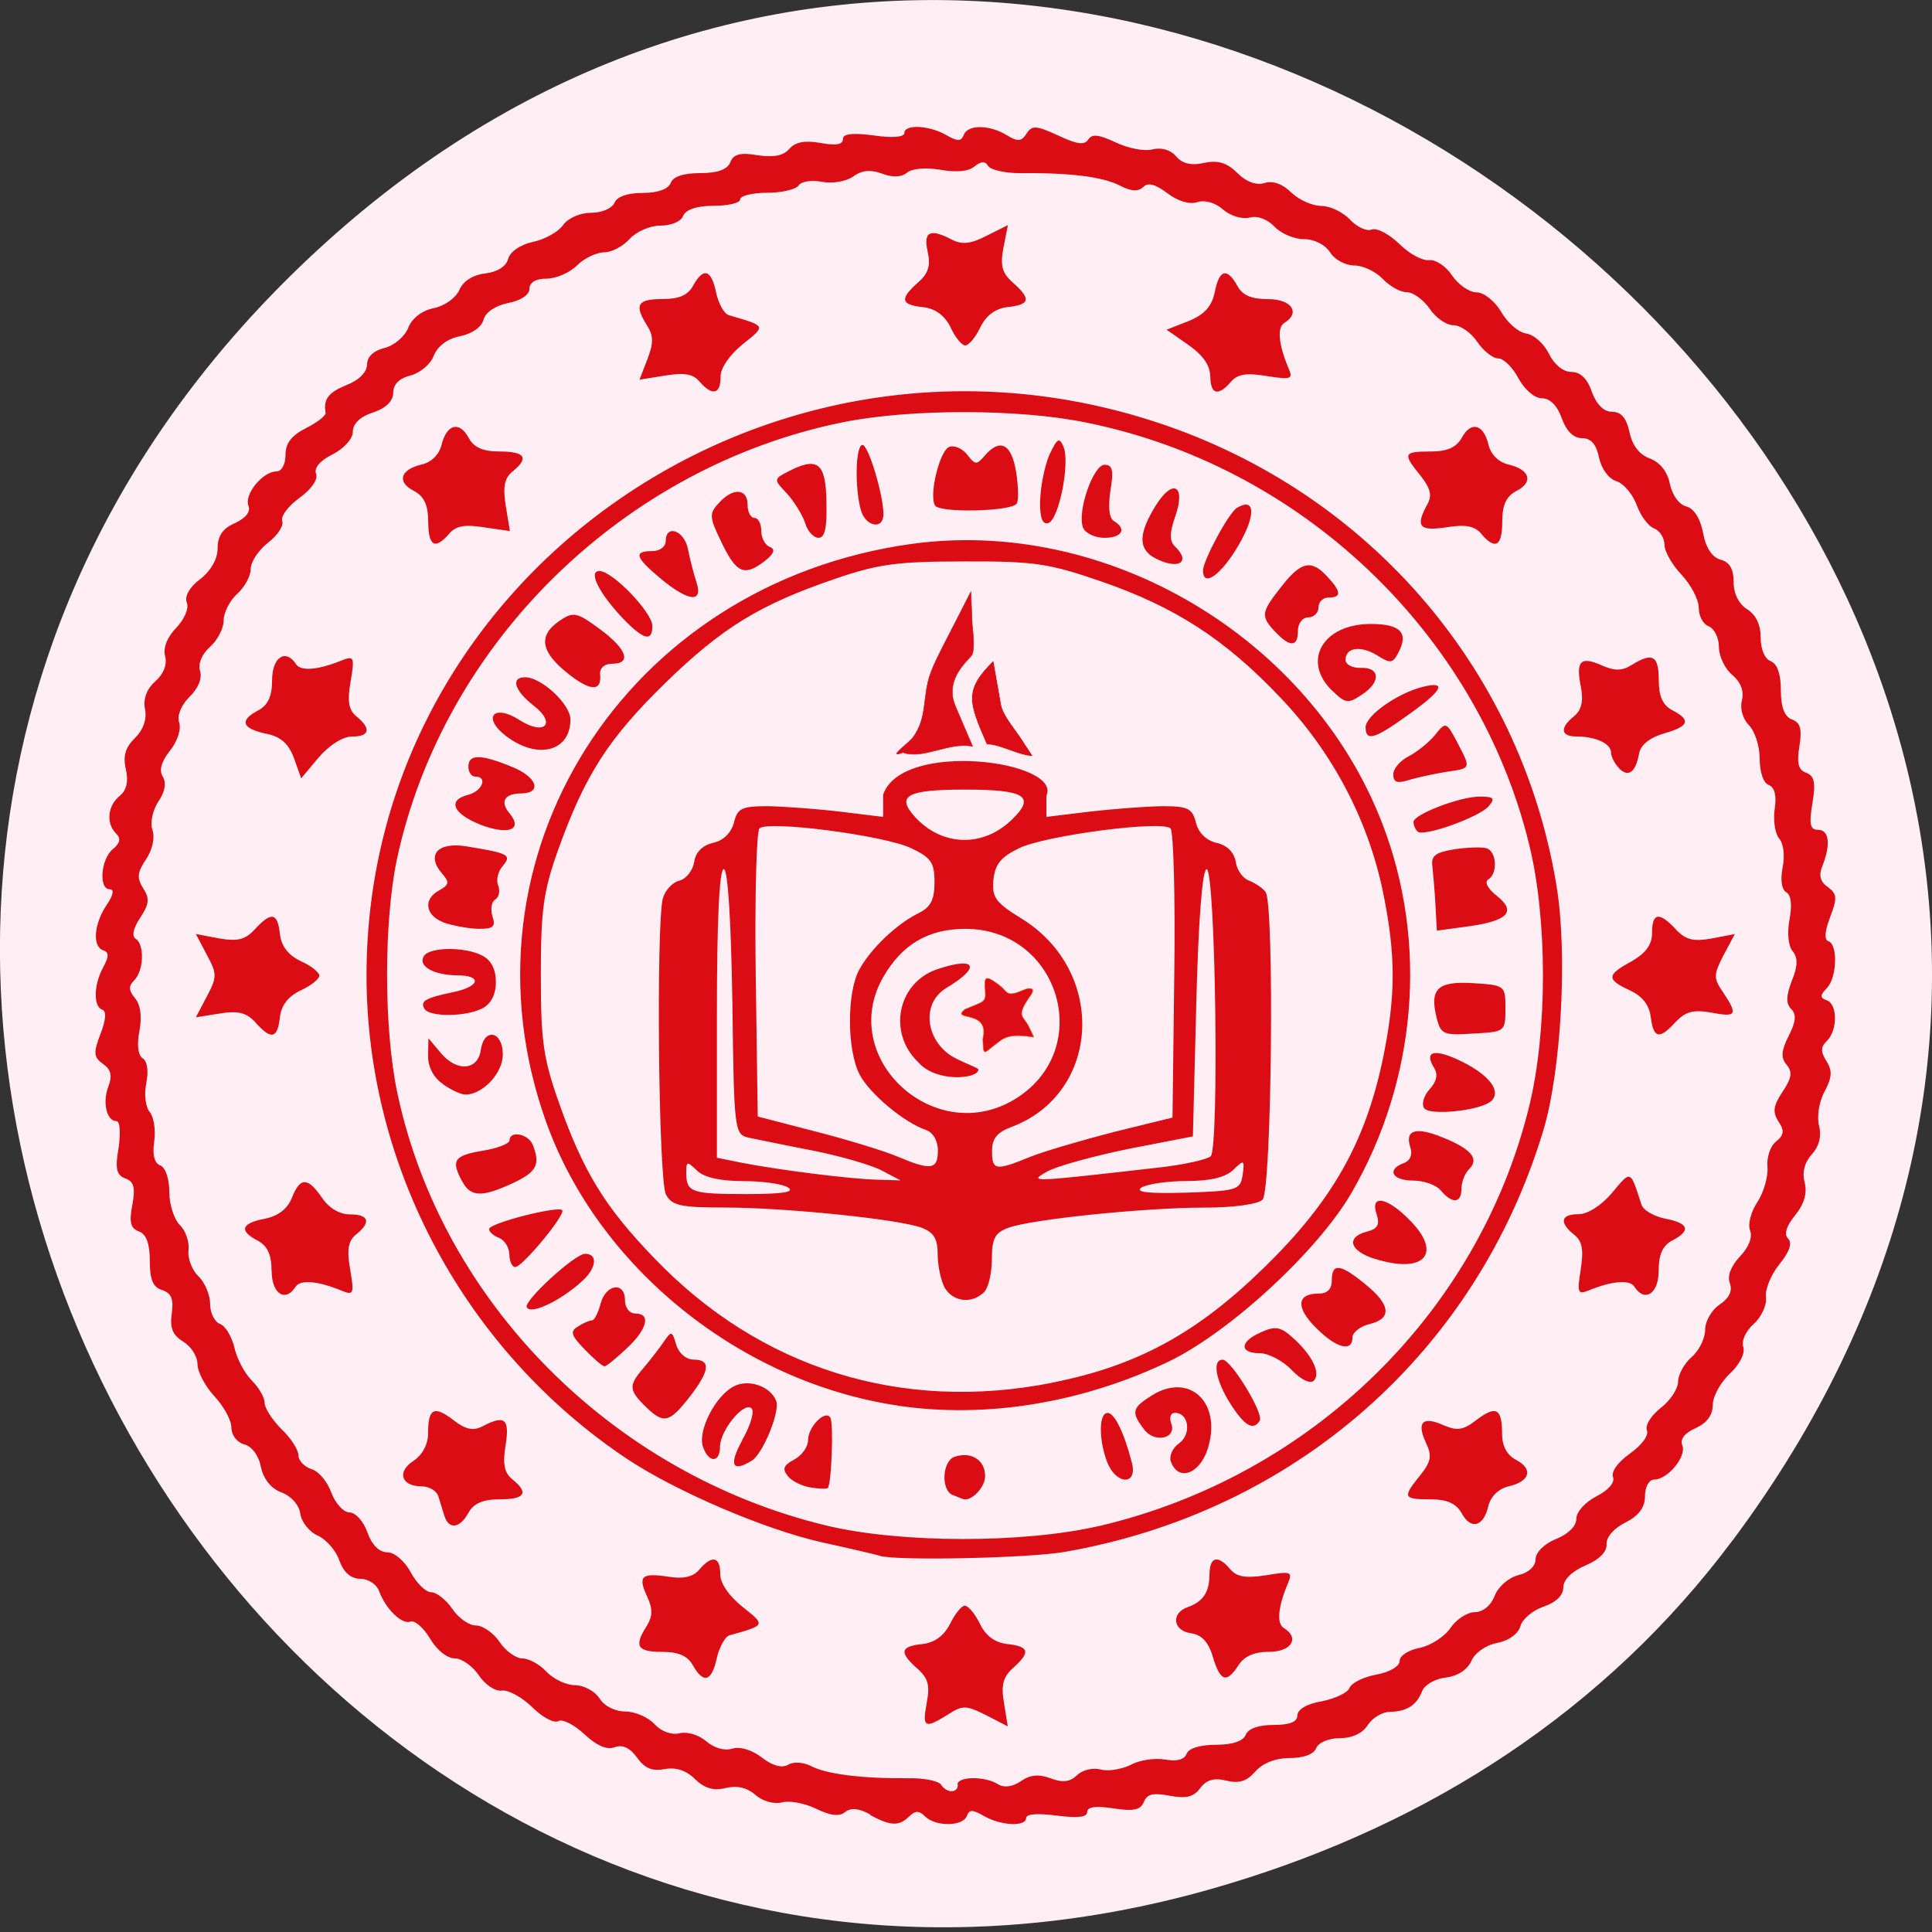<svg xmlns="http://www.w3.org/2000/svg" viewBox="0 0 22 22"><rect x="0" y="0" width="22" height="22" fill="#333333" stroke="none"/><path d="m 19.734 17.535 c 7.91 -10.613 -6.699 -23.2 -16.02 -14.777 c -8.777 7.926 -0.641 22.01 10.285 18.691 c 2.281 -0.688 4.281 -1.965 5.734 -3.914" fill="#ffeff4"/><path d="m 9.914 20.664 c -0.133 -0.074 -0.223 -0.082 -0.289 -0.031 c -0.063 0.055 -0.168 0.043 -0.328 -0.035 c -0.129 -0.063 -0.305 -0.098 -0.391 -0.074 c -0.094 0.023 -0.219 -0.012 -0.305 -0.086 c -0.094 -0.082 -0.207 -0.109 -0.336 -0.078 c -0.141 0.035 -0.242 0.004 -0.352 -0.102 c -0.098 -0.098 -0.219 -0.137 -0.344 -0.113 c -0.141 0.027 -0.227 -0.008 -0.313 -0.129 c -0.082 -0.113 -0.164 -0.152 -0.254 -0.121 c -0.09 0.035 -0.207 -0.016 -0.348 -0.148 c -0.117 -0.109 -0.25 -0.176 -0.297 -0.148 c -0.047 0.027 -0.18 -0.043 -0.297 -0.16 c -0.117 -0.113 -0.273 -0.199 -0.344 -0.188 c -0.074 0.012 -0.191 -0.066 -0.262 -0.172 c -0.07 -0.105 -0.195 -0.195 -0.277 -0.195 c -0.086 0 -0.207 -0.098 -0.281 -0.227 c -0.074 -0.125 -0.176 -0.211 -0.223 -0.191 c -0.098 0.035 -0.285 -0.148 -0.359 -0.355 c -0.027 -0.07 -0.121 -0.133 -0.211 -0.133 c -0.105 0 -0.188 -0.07 -0.238 -0.207 c -0.039 -0.117 -0.152 -0.242 -0.246 -0.285 c -0.094 -0.039 -0.184 -0.152 -0.199 -0.246 c -0.012 -0.102 -0.102 -0.203 -0.215 -0.246 c -0.117 -0.043 -0.203 -0.148 -0.234 -0.289 c -0.023 -0.129 -0.105 -0.238 -0.191 -0.258 c -0.082 -0.023 -0.145 -0.105 -0.145 -0.191 c 0 -0.086 -0.09 -0.246 -0.195 -0.359 c -0.105 -0.113 -0.191 -0.277 -0.191 -0.363 c 0 -0.09 -0.074 -0.203 -0.164 -0.258 c -0.121 -0.074 -0.152 -0.156 -0.129 -0.32 c 0.023 -0.164 -0.004 -0.23 -0.109 -0.266 c -0.105 -0.031 -0.141 -0.117 -0.141 -0.332 c 0 -0.195 -0.039 -0.305 -0.125 -0.336 c -0.094 -0.035 -0.113 -0.105 -0.074 -0.301 c 0.035 -0.195 0.02 -0.266 -0.078 -0.301 c -0.102 -0.039 -0.121 -0.109 -0.078 -0.352 c 0.023 -0.164 0.016 -0.301 -0.023 -0.301 c -0.113 0 -0.164 -0.211 -0.094 -0.395 c 0.047 -0.121 0.031 -0.195 -0.063 -0.258 c -0.105 -0.078 -0.109 -0.125 -0.027 -0.34 c 0.063 -0.16 0.07 -0.262 0.02 -0.277 c -0.102 -0.035 -0.098 -0.285 0.012 -0.484 c 0.066 -0.121 0.066 -0.172 0 -0.191 c -0.125 -0.043 -0.109 -0.293 0.035 -0.512 c 0.078 -0.113 0.094 -0.184 0.039 -0.184 c -0.129 0 -0.102 -0.344 0.035 -0.457 c 0.082 -0.066 0.094 -0.121 0.039 -0.176 c -0.117 -0.113 -0.102 -0.316 0.039 -0.43 c 0.078 -0.063 0.102 -0.164 0.07 -0.305 c -0.035 -0.152 -0.004 -0.25 0.105 -0.355 c 0.094 -0.094 0.137 -0.215 0.113 -0.328 c -0.023 -0.117 0.02 -0.23 0.117 -0.316 c 0.094 -0.082 0.137 -0.191 0.113 -0.285 c -0.027 -0.094 0.023 -0.219 0.125 -0.324 c 0.094 -0.098 0.148 -0.223 0.121 -0.289 c -0.027 -0.07 0.031 -0.176 0.152 -0.266 c 0.125 -0.098 0.199 -0.23 0.199 -0.352 c 0 -0.141 0.059 -0.227 0.195 -0.285 c 0.125 -0.059 0.184 -0.129 0.156 -0.199 c -0.051 -0.129 0.164 -0.391 0.32 -0.391 c 0.059 0 0.102 -0.082 0.102 -0.188 c 0 -0.133 0.07 -0.223 0.234 -0.305 c 0.125 -0.063 0.227 -0.141 0.223 -0.172 c -0.027 -0.16 0.031 -0.234 0.242 -0.32 c 0.141 -0.055 0.23 -0.148 0.23 -0.234 c 0 -0.086 0.074 -0.156 0.199 -0.187 c 0.109 -0.027 0.23 -0.129 0.27 -0.23 c 0.043 -0.109 0.156 -0.195 0.289 -0.223 c 0.121 -0.023 0.25 -0.113 0.293 -0.207 c 0.043 -0.102 0.156 -0.172 0.293 -0.188 c 0.137 -0.016 0.238 -0.078 0.262 -0.164 c 0.02 -0.082 0.137 -0.164 0.281 -0.195 c 0.133 -0.027 0.289 -0.113 0.344 -0.191 c 0.059 -0.082 0.195 -0.141 0.32 -0.141 c 0.125 0 0.238 -0.051 0.266 -0.113 c 0.027 -0.07 0.145 -0.113 0.32 -0.113 c 0.172 0 0.293 -0.043 0.32 -0.113 c 0.027 -0.074 0.148 -0.113 0.336 -0.113 c 0.199 0 0.309 -0.039 0.344 -0.125 c 0.035 -0.09 0.113 -0.113 0.313 -0.078 c 0.184 0.027 0.293 0.004 0.359 -0.074 c 0.07 -0.078 0.176 -0.098 0.355 -0.066 c 0.172 0.031 0.254 0.02 0.254 -0.043 c 0 -0.063 0.105 -0.074 0.352 -0.043 c 0.207 0.031 0.348 0.02 0.348 -0.027 c 0 -0.102 0.281 -0.09 0.477 0.023 c 0.129 0.074 0.168 0.074 0.199 0 c 0.043 -0.121 0.289 -0.121 0.488 0 c 0.129 0.078 0.168 0.074 0.227 -0.016 c 0.063 -0.098 0.109 -0.094 0.359 0.02 c 0.215 0.102 0.301 0.113 0.344 0.047 c 0.043 -0.066 0.117 -0.059 0.309 0.031 c 0.137 0.066 0.324 0.105 0.418 0.082 c 0.105 -0.027 0.211 0.004 0.273 0.078 c 0.07 0.082 0.172 0.109 0.32 0.074 c 0.156 -0.031 0.258 -0.004 0.379 0.117 c 0.102 0.102 0.215 0.141 0.309 0.113 c 0.094 -0.031 0.207 0.012 0.305 0.109 c 0.09 0.086 0.242 0.152 0.344 0.152 c 0.098 0 0.242 0.07 0.324 0.156 c 0.078 0.082 0.188 0.137 0.246 0.113 c 0.059 -0.023 0.199 0.051 0.316 0.164 c 0.113 0.113 0.266 0.195 0.34 0.184 c 0.07 -0.008 0.188 0.066 0.258 0.172 c 0.074 0.109 0.199 0.195 0.281 0.195 c 0.082 0 0.207 0.098 0.281 0.223 c 0.07 0.125 0.199 0.234 0.285 0.246 c 0.086 0.012 0.199 0.113 0.258 0.23 c 0.059 0.121 0.16 0.207 0.254 0.207 c 0.102 0 0.184 0.074 0.234 0.227 c 0.055 0.145 0.137 0.227 0.23 0.227 c 0.105 0 0.164 0.07 0.199 0.23 c 0.031 0.152 0.113 0.258 0.23 0.301 c 0.117 0.043 0.203 0.152 0.23 0.289 c 0.027 0.129 0.105 0.238 0.188 0.258 c 0.086 0.023 0.16 0.137 0.191 0.305 c 0.031 0.168 0.105 0.277 0.199 0.301 c 0.102 0.027 0.148 0.105 0.148 0.254 c 0 0.133 0.059 0.25 0.152 0.309 c 0.102 0.063 0.156 0.176 0.156 0.324 c 0 0.133 0.047 0.246 0.117 0.27 c 0.074 0.031 0.113 0.148 0.113 0.332 c 0 0.195 0.043 0.301 0.129 0.332 c 0.094 0.035 0.113 0.109 0.082 0.305 c -0.031 0.191 -0.012 0.27 0.078 0.301 c 0.094 0.035 0.109 0.113 0.07 0.348 c -0.039 0.238 -0.027 0.301 0.066 0.301 c 0.125 0 0.145 0.168 0.047 0.414 c -0.043 0.105 -0.023 0.18 0.063 0.238 c 0.105 0.078 0.109 0.125 0.027 0.34 c -0.063 0.164 -0.07 0.262 -0.02 0.277 c 0.109 0.035 0.098 0.418 -0.02 0.535 c -0.078 0.082 -0.078 0.109 0 0.137 c 0.125 0.043 0.125 0.34 0.004 0.461 c -0.074 0.07 -0.074 0.125 -0.008 0.23 c 0.07 0.109 0.066 0.188 -0.02 0.348 c -0.063 0.113 -0.09 0.289 -0.063 0.391 c 0.031 0.117 0 0.234 -0.082 0.324 c -0.082 0.09 -0.113 0.203 -0.082 0.32 c 0.031 0.121 -0.004 0.246 -0.109 0.375 c -0.102 0.125 -0.129 0.219 -0.078 0.266 c 0.047 0.051 0.016 0.148 -0.102 0.293 c -0.094 0.117 -0.164 0.285 -0.152 0.375 c 0.012 0.086 -0.051 0.223 -0.137 0.301 c -0.09 0.078 -0.145 0.195 -0.121 0.262 c 0.023 0.074 -0.039 0.199 -0.152 0.305 c -0.105 0.098 -0.195 0.258 -0.195 0.355 c 0 0.117 -0.066 0.207 -0.195 0.266 c -0.125 0.055 -0.18 0.125 -0.152 0.195 c 0.051 0.129 -0.168 0.391 -0.32 0.391 c -0.059 0 -0.105 0.082 -0.105 0.188 c 0 0.129 -0.07 0.223 -0.223 0.301 c -0.133 0.066 -0.219 0.168 -0.215 0.246 c 0.008 0.086 -0.082 0.176 -0.238 0.242 c -0.156 0.066 -0.254 0.164 -0.254 0.25 c 0 0.09 -0.082 0.172 -0.223 0.219 c -0.125 0.043 -0.242 0.141 -0.266 0.223 c -0.023 0.086 -0.129 0.164 -0.262 0.191 c -0.129 0.023 -0.258 0.113 -0.297 0.207 c -0.047 0.102 -0.16 0.172 -0.293 0.188 c -0.117 0.012 -0.238 0.082 -0.266 0.152 c -0.063 0.164 -0.176 0.234 -0.367 0.238 c -0.086 0 -0.199 0.066 -0.254 0.152 c -0.059 0.094 -0.18 0.148 -0.32 0.148 c -0.125 0 -0.242 0.051 -0.266 0.113 c -0.027 0.07 -0.145 0.113 -0.301 0.113 c -0.164 0 -0.309 0.059 -0.391 0.152 c -0.098 0.113 -0.188 0.141 -0.332 0.105 c -0.141 -0.035 -0.227 -0.008 -0.297 0.086 c -0.078 0.102 -0.16 0.121 -0.348 0.086 c -0.188 -0.035 -0.258 -0.02 -0.293 0.07 c -0.039 0.094 -0.117 0.109 -0.348 0.074 c -0.199 -0.031 -0.297 -0.016 -0.297 0.039 c 0 0.063 -0.109 0.074 -0.348 0.043 c -0.211 -0.027 -0.348 -0.02 -0.348 0.027 c 0 0.102 -0.281 0.09 -0.477 -0.02 c -0.133 -0.078 -0.172 -0.078 -0.199 0 c -0.047 0.117 -0.352 0.121 -0.473 0.004 c -0.07 -0.07 -0.113 -0.07 -0.184 0 c -0.117 0.113 -0.207 0.109 -0.449 -0.02 m 1 -0.344 c 0 -0.094 0.313 -0.098 0.461 -0.004 c 0.07 0.043 0.164 0.031 0.262 -0.035 c 0.105 -0.074 0.203 -0.082 0.34 -0.031 c 0.137 0.051 0.219 0.039 0.297 -0.035 c 0.063 -0.063 0.184 -0.09 0.273 -0.066 c 0.086 0.023 0.242 -0.004 0.344 -0.055 c 0.098 -0.055 0.273 -0.078 0.387 -0.059 c 0.133 0.023 0.219 0.004 0.246 -0.066 c 0.023 -0.063 0.156 -0.102 0.332 -0.102 c 0.191 0 0.313 -0.043 0.34 -0.113 c 0.027 -0.07 0.145 -0.113 0.316 -0.113 c 0.188 0 0.273 -0.035 0.273 -0.109 c 0 -0.066 0.109 -0.133 0.277 -0.16 c 0.152 -0.031 0.297 -0.098 0.316 -0.152 c 0.023 -0.059 0.16 -0.125 0.305 -0.152 c 0.152 -0.027 0.266 -0.094 0.266 -0.156 c 0 -0.059 0.102 -0.125 0.227 -0.148 c 0.129 -0.027 0.285 -0.129 0.352 -0.227 c 0.066 -0.098 0.191 -0.18 0.277 -0.18 c 0.09 0 0.184 -0.074 0.227 -0.188 c 0.039 -0.102 0.16 -0.207 0.27 -0.234 c 0.117 -0.027 0.195 -0.102 0.195 -0.18 c 0 -0.078 0.098 -0.176 0.23 -0.23 c 0.141 -0.055 0.234 -0.148 0.234 -0.23 c 0 -0.082 0.102 -0.191 0.23 -0.258 c 0.137 -0.07 0.211 -0.156 0.188 -0.219 c -0.023 -0.063 0.059 -0.172 0.191 -0.266 c 0.133 -0.094 0.219 -0.207 0.195 -0.266 c -0.023 -0.055 0.047 -0.168 0.156 -0.254 c 0.109 -0.082 0.199 -0.219 0.199 -0.301 c 0 -0.078 0.07 -0.207 0.156 -0.281 c 0.086 -0.074 0.152 -0.215 0.152 -0.309 c 0 -0.098 0.074 -0.227 0.168 -0.289 c 0.109 -0.074 0.145 -0.156 0.113 -0.242 c -0.031 -0.082 0.012 -0.191 0.113 -0.301 c 0.105 -0.109 0.148 -0.223 0.117 -0.301 c -0.027 -0.07 0.012 -0.215 0.086 -0.324 c 0.07 -0.109 0.121 -0.285 0.113 -0.395 c -0.012 -0.105 0.031 -0.238 0.094 -0.289 c 0.094 -0.074 0.102 -0.125 0.031 -0.23 c -0.07 -0.109 -0.059 -0.18 0.047 -0.34 c 0.105 -0.156 0.113 -0.227 0.047 -0.305 c -0.07 -0.082 -0.063 -0.16 0.023 -0.332 c 0.082 -0.16 0.09 -0.246 0.027 -0.305 c -0.059 -0.059 -0.059 -0.148 0.008 -0.32 c 0.07 -0.172 0.07 -0.266 0.008 -0.34 c -0.047 -0.055 -0.063 -0.207 -0.035 -0.355 c 0.031 -0.164 0.02 -0.281 -0.035 -0.313 c -0.055 -0.031 -0.07 -0.145 -0.043 -0.281 c 0.027 -0.129 0.012 -0.273 -0.039 -0.332 c -0.047 -0.055 -0.07 -0.207 -0.051 -0.336 c 0.023 -0.152 0 -0.246 -0.066 -0.273 c -0.063 -0.02 -0.105 -0.148 -0.105 -0.301 c 0 -0.141 -0.055 -0.313 -0.121 -0.379 c -0.07 -0.07 -0.105 -0.188 -0.082 -0.281 c 0.027 -0.105 -0.008 -0.207 -0.109 -0.293 c -0.082 -0.066 -0.152 -0.211 -0.152 -0.316 c 0 -0.105 -0.051 -0.211 -0.117 -0.238 c -0.063 -0.023 -0.113 -0.117 -0.113 -0.211 c 0 -0.094 -0.09 -0.262 -0.195 -0.375 c -0.105 -0.109 -0.195 -0.266 -0.195 -0.34 c 0 -0.078 -0.051 -0.16 -0.117 -0.188 c -0.066 -0.023 -0.156 -0.145 -0.199 -0.266 c -0.047 -0.125 -0.148 -0.246 -0.234 -0.273 c -0.086 -0.027 -0.168 -0.141 -0.195 -0.266 c -0.031 -0.152 -0.09 -0.223 -0.195 -0.223 c -0.094 0 -0.176 -0.078 -0.23 -0.227 c -0.051 -0.145 -0.133 -0.227 -0.227 -0.227 c -0.082 0 -0.195 -0.098 -0.266 -0.227 c -0.066 -0.125 -0.168 -0.227 -0.23 -0.227 c -0.063 0 -0.168 -0.086 -0.238 -0.187 c -0.07 -0.105 -0.191 -0.191 -0.273 -0.191 c -0.078 0 -0.199 -0.082 -0.27 -0.188 c -0.07 -0.102 -0.188 -0.188 -0.262 -0.188 c -0.074 0 -0.195 -0.07 -0.273 -0.152 c -0.078 -0.082 -0.223 -0.152 -0.32 -0.152 c -0.102 0 -0.227 -0.066 -0.277 -0.148 c -0.059 -0.09 -0.18 -0.152 -0.301 -0.152 c -0.109 0 -0.258 -0.063 -0.332 -0.141 c -0.082 -0.086 -0.195 -0.129 -0.285 -0.105 c -0.086 0.023 -0.219 -0.02 -0.301 -0.09 c -0.086 -0.078 -0.207 -0.113 -0.293 -0.086 c -0.09 0.031 -0.227 -0.012 -0.344 -0.102 c -0.137 -0.102 -0.219 -0.125 -0.273 -0.07 c -0.059 0.055 -0.137 0.051 -0.266 -0.016 c -0.188 -0.098 -0.563 -0.148 -1.125 -0.141 c -0.176 0 -0.344 -0.035 -0.375 -0.082 c -0.035 -0.059 -0.082 -0.055 -0.16 0.008 c -0.066 0.055 -0.211 0.066 -0.383 0.035 c -0.164 -0.027 -0.32 -0.016 -0.379 0.031 c -0.066 0.055 -0.168 0.059 -0.289 0.012 c -0.129 -0.047 -0.23 -0.039 -0.328 0.035 c -0.082 0.055 -0.234 0.082 -0.355 0.059 c -0.117 -0.023 -0.238 -0.004 -0.266 0.043 c -0.031 0.043 -0.191 0.082 -0.359 0.082 c -0.168 0 -0.305 0.035 -0.305 0.074 c 0 0.043 -0.137 0.074 -0.301 0.074 c -0.195 0 -0.316 0.043 -0.348 0.113 c -0.023 0.066 -0.137 0.113 -0.262 0.113 c -0.121 0 -0.273 0.07 -0.348 0.152 c -0.074 0.082 -0.203 0.152 -0.289 0.152 c -0.086 0 -0.227 0.066 -0.309 0.148 c -0.086 0.086 -0.242 0.152 -0.352 0.152 c -0.121 0 -0.191 0.043 -0.191 0.117 c 0 0.066 -0.098 0.133 -0.242 0.16 c -0.148 0.031 -0.258 0.105 -0.281 0.191 c -0.023 0.086 -0.133 0.16 -0.27 0.188 c -0.141 0.027 -0.254 0.113 -0.297 0.223 c -0.035 0.094 -0.156 0.195 -0.262 0.223 c -0.129 0.031 -0.199 0.102 -0.199 0.195 c 0 0.094 -0.078 0.176 -0.23 0.227 c -0.148 0.047 -0.23 0.129 -0.23 0.219 c 0 0.082 -0.102 0.191 -0.23 0.258 c -0.145 0.07 -0.215 0.156 -0.188 0.223 c 0.023 0.063 -0.055 0.176 -0.191 0.273 c -0.129 0.094 -0.215 0.211 -0.195 0.262 c 0.02 0.051 -0.051 0.164 -0.16 0.246 c -0.109 0.086 -0.199 0.219 -0.199 0.301 c 0 0.082 -0.07 0.207 -0.152 0.281 c -0.086 0.078 -0.156 0.215 -0.156 0.305 c 0 0.09 -0.07 0.227 -0.156 0.301 c -0.094 0.086 -0.137 0.191 -0.113 0.273 c 0.027 0.082 -0.02 0.199 -0.117 0.293 c -0.098 0.098 -0.145 0.211 -0.121 0.293 c 0.027 0.078 -0.02 0.219 -0.105 0.324 c -0.098 0.125 -0.125 0.223 -0.082 0.293 c 0.043 0.07 0.027 0.172 -0.047 0.281 c -0.066 0.098 -0.098 0.242 -0.07 0.328 c 0.031 0.086 0 0.227 -0.074 0.336 c -0.098 0.145 -0.105 0.211 -0.031 0.328 c 0.074 0.113 0.07 0.18 -0.035 0.336 c -0.078 0.117 -0.098 0.211 -0.051 0.238 c 0.102 0.063 0.094 0.363 -0.016 0.473 c -0.066 0.066 -0.066 0.113 0.008 0.203 c 0.063 0.074 0.082 0.207 0.051 0.375 c -0.031 0.16 -0.016 0.277 0.039 0.313 c 0.051 0.031 0.066 0.145 0.039 0.281 c -0.027 0.125 -0.008 0.273 0.039 0.328 c 0.047 0.055 0.07 0.207 0.051 0.336 c -0.023 0.152 0.004 0.25 0.07 0.273 c 0.059 0.023 0.102 0.152 0.102 0.301 c 0 0.145 0.055 0.313 0.121 0.379 c 0.066 0.063 0.109 0.191 0.098 0.285 c -0.012 0.09 0.039 0.227 0.113 0.297 c 0.074 0.07 0.133 0.215 0.133 0.316 c 0 0.102 0.051 0.203 0.113 0.227 c 0.063 0.023 0.133 0.145 0.164 0.27 c 0.027 0.125 0.117 0.293 0.195 0.371 c 0.082 0.082 0.148 0.195 0.148 0.254 c 0 0.063 0.086 0.195 0.191 0.301 c 0.109 0.102 0.195 0.238 0.195 0.301 c 0 0.059 0.066 0.129 0.148 0.156 c 0.082 0.023 0.184 0.145 0.227 0.27 c 0.047 0.121 0.137 0.223 0.207 0.223 c 0.066 0 0.16 0.102 0.203 0.227 c 0.051 0.145 0.137 0.227 0.227 0.227 c 0.082 0 0.195 0.098 0.266 0.227 c 0.066 0.125 0.172 0.227 0.23 0.227 c 0.063 0 0.172 0.086 0.242 0.188 c 0.07 0.105 0.191 0.191 0.27 0.191 c 0.078 0 0.203 0.086 0.27 0.188 c 0.07 0.105 0.188 0.188 0.262 0.188 c 0.074 0 0.199 0.07 0.273 0.152 c 0.078 0.082 0.223 0.152 0.324 0.152 c 0.098 0 0.223 0.066 0.277 0.148 c 0.055 0.09 0.18 0.152 0.297 0.152 c 0.109 0 0.262 0.066 0.332 0.145 c 0.082 0.086 0.195 0.125 0.289 0.102 c 0.086 -0.02 0.215 0.02 0.297 0.09 c 0.09 0.078 0.207 0.113 0.297 0.086 c 0.09 -0.027 0.223 0.012 0.34 0.102 c 0.121 0.094 0.227 0.121 0.297 0.082 c 0.063 -0.039 0.172 -0.031 0.266 0.016 c 0.172 0.09 0.574 0.141 1.102 0.137 c 0.18 -0.004 0.348 0.031 0.375 0.074 c 0.063 0.098 0.191 0.098 0.191 0 m -0.355 -0.934 c 0.039 -0.195 0.016 -0.281 -0.105 -0.387 c -0.211 -0.188 -0.199 -0.254 0.055 -0.281 c 0.141 -0.016 0.246 -0.094 0.316 -0.23 c 0.055 -0.113 0.129 -0.207 0.168 -0.207 c 0.039 0 0.117 0.094 0.172 0.207 c 0.066 0.137 0.172 0.215 0.313 0.23 c 0.25 0.027 0.266 0.094 0.063 0.273 c -0.113 0.102 -0.137 0.195 -0.102 0.398 l 0.043 0.266 l -0.25 -0.129 c -0.227 -0.113 -0.266 -0.113 -0.434 -0.004 c -0.262 0.164 -0.293 0.148 -0.238 -0.137 m -2.664 -0.426 c -0.059 -0.105 -0.16 -0.152 -0.348 -0.152 c -0.289 0 -0.324 -0.066 -0.176 -0.297 c 0.066 -0.109 0.07 -0.191 0.004 -0.332 c -0.109 -0.234 -0.066 -0.273 0.242 -0.227 c 0.172 0.027 0.281 0.004 0.352 -0.082 c 0.145 -0.168 0.238 -0.148 0.238 0.051 c -0.004 0.102 0.102 0.254 0.25 0.371 c 0.27 0.215 0.27 0.211 -0.148 0.328 c -0.047 0.016 -0.113 0.133 -0.141 0.258 c -0.059 0.27 -0.152 0.297 -0.273 0.082 m 5.922 -0.094 c -0.051 -0.172 -0.129 -0.254 -0.25 -0.27 c -0.207 -0.031 -0.23 -0.227 -0.039 -0.297 c 0.18 -0.063 0.25 -0.172 0.25 -0.379 c 0.004 -0.199 0.098 -0.219 0.238 -0.051 c 0.074 0.086 0.176 0.102 0.41 0.066 c 0.277 -0.047 0.301 -0.039 0.246 0.09 c -0.113 0.266 -0.133 0.461 -0.047 0.512 c 0.184 0.113 0.086 0.27 -0.168 0.27 c -0.168 0 -0.285 0.051 -0.348 0.152 c -0.137 0.211 -0.207 0.188 -0.293 -0.094 m -3.793 -1.152 c -0.039 -0.012 -0.336 -0.082 -0.656 -0.152 c -0.648 -0.145 -1.652 -0.574 -2.219 -0.949 c -1.84 -1.227 -2.969 -3.316 -2.969 -5.508 c 0 -4.5 4.508 -7.707 8.902 -6.328 c 2.453 0.766 4.238 2.805 4.648 5.305 c 0.129 0.77 0.055 2.117 -0.152 2.797 c -0.766 2.527 -2.832 4.34 -5.457 4.793 c -0.418 0.07 -1.906 0.102 -2.098 0.043 m 2.504 -0.34 c 2.41 -0.566 4.313 -2.422 4.891 -4.773 c 0.211 -0.855 0.211 -2.137 0 -2.992 c -0.59 -2.402 -2.594 -4.309 -5.05 -4.801 c -0.762 -0.156 -1.992 -0.156 -2.754 -0.004 c -2.508 0.504 -4.566 2.52 -5.09 4.988 c -0.148 0.719 -0.148 1.922 0.008 2.656 c 0.504 2.375 2.449 4.336 4.887 4.922 c 0.848 0.203 2.246 0.203 3.105 0.004 m -1.668 -0.352 c -0.137 -0.055 -0.121 -0.379 0.016 -0.434 c 0.188 -0.066 0.352 0.031 0.352 0.219 c 0 0.133 -0.168 0.301 -0.258 0.258 c -0.008 -0.004 -0.059 -0.023 -0.109 -0.043 m -1.621 -0.086 c -0.094 -0.016 -0.211 -0.07 -0.258 -0.129 c -0.066 -0.082 -0.051 -0.121 0.07 -0.188 c 0.09 -0.047 0.16 -0.145 0.16 -0.223 c 0 -0.152 0.199 -0.352 0.254 -0.254 c 0.039 0.066 0.012 0.777 -0.031 0.801 c -0.016 0.012 -0.105 0.008 -0.195 -0.008 m 3.379 -0.285 c -0.098 -0.254 -0.098 -0.563 0.004 -0.563 c 0.078 0 0.188 0.223 0.277 0.57 c 0.066 0.258 -0.18 0.25 -0.281 -0.008 m 0.727 0 c -0.027 -0.066 0.012 -0.16 0.09 -0.215 c 0.145 -0.105 0.113 -0.348 -0.047 -0.348 c -0.047 0 -0.066 0.051 -0.043 0.117 c 0.07 0.176 -0.188 0.234 -0.309 0.07 c -0.148 -0.195 -0.137 -0.242 0.086 -0.383 c 0.43 -0.273 0.805 0.078 0.641 0.602 c -0.09 0.289 -0.332 0.379 -0.418 0.156 m -4.883 -0.254 c 0.094 -0.164 0.141 -0.324 0.105 -0.359 c -0.086 -0.082 -0.359 0.254 -0.359 0.438 c 0 0.188 -0.133 0.184 -0.195 -0.004 c -0.059 -0.184 0.145 -0.578 0.352 -0.684 c 0.168 -0.09 0.422 0 0.484 0.168 c 0.043 0.121 -0.152 0.598 -0.277 0.676 c -0.227 0.141 -0.266 0.051 -0.109 -0.234 m 5.559 -0.41 c -0.172 -0.27 -0.211 -0.504 -0.09 -0.504 c 0.098 0 0.473 0.617 0.422 0.695 c -0.074 0.117 -0.172 0.059 -0.332 -0.191 m -6.664 0.027 c -0.191 -0.188 -0.191 -0.238 -0.02 -0.438 c 0.074 -0.086 0.176 -0.219 0.227 -0.293 c 0.09 -0.133 0.098 -0.129 0.145 0.031 c 0.031 0.098 0.113 0.168 0.199 0.168 c 0.199 0 0.184 0.129 -0.051 0.43 c -0.23 0.293 -0.293 0.305 -0.5 0.102 m 2.879 -0.008 c -1.797 -0.266 -3.418 -1.574 -4.01 -3.234 c -1.074 -3.01 0.898 -6.125 4.16 -6.578 c 2.23 -0.309 4.547 1.066 5.363 3.184 c 0.523 1.355 0.395 2.918 -0.352 4.207 c -0.383 0.66 -1.383 1.582 -2.078 1.918 c -0.988 0.473 -2.078 0.652 -3.082 0.504 m 1.75 -0.262 c 0.969 -0.191 1.652 -0.563 2.418 -1.313 c 0.77 -0.75 1.148 -1.418 1.348 -2.363 c 0.152 -0.734 0.152 -1.195 0 -1.93 c -0.172 -0.813 -0.574 -1.578 -1.168 -2.199 c -0.625 -0.66 -1.199 -1.031 -2.039 -1.32 c -0.59 -0.203 -0.754 -0.23 -1.551 -0.227 c -0.758 0 -0.977 0.027 -1.469 0.195 c -0.871 0.297 -1.293 0.559 -1.941 1.188 c -0.648 0.633 -0.914 1.047 -1.219 1.895 c -0.172 0.484 -0.199 0.691 -0.199 1.434 c 0 0.75 0.027 0.949 0.211 1.465 c 0.273 0.773 0.52 1.176 1.078 1.754 c 1.203 1.258 2.816 1.762 4.531 1.422 m -1.223 -1.086 c -0.043 -0.082 -0.078 -0.25 -0.078 -0.379 c 0 -0.176 -0.047 -0.25 -0.184 -0.301 c -0.262 -0.098 -1.563 -0.23 -2.25 -0.23 c -0.496 0 -0.594 -0.023 -0.66 -0.148 c -0.086 -0.152 -0.113 -3.086 -0.035 -3.375 c 0.027 -0.09 0.109 -0.18 0.188 -0.199 c 0.078 -0.02 0.152 -0.117 0.168 -0.211 c 0.016 -0.113 0.094 -0.191 0.215 -0.219 c 0.121 -0.027 0.207 -0.117 0.238 -0.23 c 0.039 -0.164 0.086 -0.188 0.387 -0.188 c 0.191 0.004 0.563 0.031 0.828 0.063 l 0.484 0.059 v -0.254 c 0.215 -0.625 2.039 -0.383 1.859 0.012 v 0.242 l 0.484 -0.059 c 0.266 -0.031 0.637 -0.059 0.828 -0.063 c 0.301 0 0.348 0.023 0.391 0.188 c 0.027 0.113 0.117 0.203 0.234 0.23 c 0.121 0.027 0.199 0.105 0.219 0.215 c 0.012 0.094 0.082 0.191 0.152 0.215 c 0.07 0.027 0.156 0.086 0.188 0.129 c 0.102 0.145 0.07 3.402 -0.035 3.504 c -0.055 0.051 -0.32 0.09 -0.66 0.09 c -0.676 0 -1.977 0.133 -2.234 0.23 c -0.152 0.055 -0.188 0.121 -0.188 0.355 c 0 0.16 -0.039 0.328 -0.09 0.379 c -0.141 0.137 -0.355 0.109 -0.449 -0.055 m -1.781 -1.137 c -0.063 -0.043 -0.297 -0.074 -0.516 -0.074 c -0.262 0 -0.445 -0.043 -0.523 -0.121 c -0.113 -0.109 -0.121 -0.105 -0.121 0.027 c 0 0.223 0.059 0.242 0.687 0.242 c 0.41 0 0.555 -0.023 0.473 -0.074 m 5.176 -0.145 c 0.023 -0.172 0.016 -0.176 -0.105 -0.059 c -0.086 0.086 -0.258 0.129 -0.527 0.129 c -0.223 0 -0.453 0.035 -0.52 0.074 c -0.078 0.055 0.074 0.07 0.504 0.059 c 0.59 -0.02 0.621 -0.031 0.648 -0.203 m -4.105 -0.047 c -0.117 -0.063 -0.465 -0.164 -0.777 -0.227 c -0.309 -0.059 -0.641 -0.129 -0.738 -0.148 c -0.168 -0.039 -0.172 -0.059 -0.191 -1.551 c -0.016 -0.941 -0.051 -1.508 -0.098 -1.508 c -0.051 0 -0.078 0.598 -0.078 1.641 v 1.645 l 0.27 0.055 c 0.414 0.082 1.246 0.188 1.551 0.195 l 0.27 0.008 m 2.93 -0.145 c 0.293 -0.031 0.563 -0.094 0.602 -0.129 c 0.098 -0.098 0.055 -3.27 -0.047 -3.27 c -0.047 0 -0.094 0.582 -0.117 1.52 l -0.039 1.523 l -0.727 0.141 c -0.398 0.082 -0.816 0.195 -0.93 0.258 c -0.219 0.125 -0.211 0.125 1.258 -0.043 m -2.504 -0.191 c 0 -0.113 -0.055 -0.211 -0.137 -0.238 c -0.25 -0.086 -0.637 -0.41 -0.754 -0.629 c -0.145 -0.277 -0.148 -0.926 -0.008 -1.191 c 0.129 -0.242 0.434 -0.531 0.684 -0.652 c 0.133 -0.066 0.176 -0.152 0.176 -0.348 c 0 -0.227 -0.039 -0.281 -0.27 -0.391 c -0.313 -0.145 -1.629 -0.316 -1.723 -0.223 c -0.035 0.031 -0.055 0.785 -0.043 1.672 l 0.023 1.609 l 0.664 0.172 c 0.367 0.094 0.785 0.223 0.93 0.285 c 0.379 0.16 0.457 0.148 0.457 -0.066 m 1.047 0.07 c 0.164 -0.066 0.594 -0.191 0.957 -0.285 l 0.668 -0.164 l 0.02 -1.617 c 0.012 -0.891 -0.008 -1.645 -0.043 -1.676 c -0.094 -0.094 -1.41 0.078 -1.719 0.223 c -0.211 0.102 -0.277 0.18 -0.297 0.359 c -0.02 0.203 0.023 0.262 0.32 0.445 c 0.977 0.602 0.902 1.996 -0.121 2.375 c -0.156 0.059 -0.215 0.129 -0.215 0.27 c 0 0.223 0.039 0.23 0.43 0.07 m -0.148 -0.672 c 0.891 -0.57 0.48 -1.926 -0.586 -1.926 c -0.422 0 -0.719 0.176 -0.934 0.547 c -0.535 0.93 0.602 1.965 1.52 1.379 m -1.129 -0.414 c -0.34 -0.332 -0.23 -0.895 0.219 -1.051 c 0.449 -0.152 0.508 -0.027 0.109 0.211 c -0.273 0.164 -0.246 0.547 0.02 0.75 c 0.105 0.082 0.344 0.156 0.344 0.18 c 0 0.109 -0.492 0.152 -0.691 -0.09 m 1.07 -2.754 c 0.277 -0.266 0.156 -0.344 -0.531 -0.344 c -0.664 0 -0.793 0.07 -0.566 0.316 c 0.305 0.332 0.773 0.344 1.098 0.027 m 3.188 6.266 c -0.102 -0.105 -0.266 -0.191 -0.363 -0.191 c -0.238 0 -0.23 -0.133 0.012 -0.238 c 0.16 -0.074 0.223 -0.063 0.355 0.055 c 0.227 0.199 0.332 0.414 0.246 0.496 c -0.039 0.039 -0.141 -0.008 -0.25 -0.121 m -8.05 -0.234 c -0.156 -0.16 -0.172 -0.207 -0.078 -0.262 c 0.059 -0.039 0.133 -0.07 0.16 -0.07 c 0.027 0 0.07 -0.086 0.098 -0.191 c 0.059 -0.223 0.277 -0.254 0.277 -0.039 c 0 0.086 0.051 0.152 0.117 0.152 c 0.184 0 0.137 0.18 -0.102 0.402 c -0.117 0.109 -0.23 0.203 -0.25 0.199 c -0.02 0 -0.121 -0.086 -0.223 -0.191 m 8.32 -0.254 c -0.227 -0.23 -0.211 -0.383 0.039 -0.383 c 0.098 0 0.148 -0.051 0.148 -0.152 c 0 -0.199 0.098 -0.188 0.383 0.047 c 0.289 0.234 0.305 0.391 0.043 0.453 c -0.105 0.027 -0.191 0.094 -0.191 0.152 c 0 0.172 -0.188 0.121 -0.422 -0.117 m -8.98 -0.227 c -0.043 -0.066 0.547 -0.609 0.664 -0.609 c 0.145 0 0.133 0.156 -0.027 0.305 c -0.246 0.227 -0.586 0.391 -0.637 0.305 m -0.199 -0.602 c 0 -0.078 -0.051 -0.16 -0.113 -0.188 c -0.066 -0.023 -0.117 -0.07 -0.117 -0.102 c 0 -0.066 0.781 -0.266 0.832 -0.215 c 0.047 0.043 -0.453 0.648 -0.535 0.648 c -0.035 0 -0.066 -0.066 -0.066 -0.145 m 9.852 0.051 c -0.285 -0.09 -0.328 -0.246 -0.09 -0.309 c 0.125 -0.031 0.152 -0.078 0.113 -0.199 c -0.078 -0.23 0.121 -0.195 0.375 0.066 c 0.383 0.383 0.168 0.621 -0.398 0.441 m 0.754 -0.777 c -0.051 -0.063 -0.195 -0.113 -0.316 -0.113 c -0.238 0 -0.305 -0.125 -0.105 -0.199 c 0.074 -0.027 0.102 -0.098 0.074 -0.18 c -0.066 -0.199 0.066 -0.238 0.375 -0.109 c 0.32 0.129 0.414 0.242 0.293 0.359 c -0.047 0.047 -0.086 0.148 -0.086 0.223 c 0 0.164 -0.102 0.176 -0.234 0.02 m -11.145 -0.105 c -0.129 -0.238 -0.094 -0.293 0.23 -0.348 c 0.172 -0.027 0.309 -0.082 0.309 -0.117 c 0 -0.117 0.215 -0.078 0.266 0.051 c 0.086 0.223 0.047 0.305 -0.227 0.434 c -0.355 0.164 -0.48 0.16 -0.578 -0.02 m 10.953 -0.836 c -0.031 -0.047 0 -0.145 0.066 -0.215 c 0.078 -0.086 0.094 -0.168 0.051 -0.238 c -0.125 -0.199 0.004 -0.227 0.316 -0.074 c 0.32 0.16 0.449 0.34 0.332 0.449 c -0.121 0.109 -0.707 0.172 -0.766 0.078 m -11.168 -0.27 c -0.109 -0.074 -0.172 -0.195 -0.172 -0.32 l 0.004 -0.203 l 0.148 0.176 c 0.184 0.211 0.418 0.188 0.449 -0.047 c 0.039 -0.254 0.25 -0.211 0.25 0.055 c 0 0.215 -0.23 0.457 -0.426 0.457 c -0.047 0 -0.16 -0.051 -0.254 -0.117 m 11.316 -0.746 c -0.086 -0.34 0.004 -0.43 0.41 -0.406 c 0.367 0.023 0.371 0.027 0.371 0.289 c 0 0.262 -0.004 0.266 -0.367 0.285 c -0.336 0.023 -0.367 0.008 -0.414 -0.168 m -11.527 -0.113 c -0.055 -0.086 0.008 -0.125 0.328 -0.191 c 0.305 -0.063 0.332 -0.191 0.039 -0.191 c -0.266 -0.004 -0.445 -0.105 -0.375 -0.219 c 0.066 -0.105 0.473 -0.109 0.668 -0.004 c 0.098 0.051 0.152 0.156 0.152 0.297 c 0 0.145 -0.055 0.25 -0.152 0.301 c -0.184 0.098 -0.598 0.102 -0.66 0.008 m 0.211 -0.988 c -0.207 -0.082 -0.227 -0.266 -0.043 -0.363 c 0.113 -0.063 0.117 -0.094 0.031 -0.191 c -0.184 -0.215 -0.047 -0.363 0.281 -0.309 c 0.48 0.078 0.516 0.098 0.41 0.223 c -0.055 0.063 -0.078 0.164 -0.051 0.223 c 0.023 0.063 0.008 0.133 -0.035 0.16 c -0.043 0.023 -0.055 0.109 -0.031 0.191 c 0.039 0.117 0.012 0.145 -0.168 0.141 c -0.121 -0.004 -0.297 -0.039 -0.395 -0.074 m 11.301 -0.199 c -0.008 -0.16 -0.027 -0.359 -0.035 -0.441 c -0.016 -0.117 0.035 -0.156 0.25 -0.191 c 0.148 -0.023 0.316 -0.027 0.367 -0.012 c 0.117 0.039 0.129 0.289 0.02 0.355 c -0.047 0.027 -0.008 0.105 0.098 0.188 c 0.227 0.18 0.125 0.285 -0.336 0.348 l -0.348 0.047 m -10.891 -1.207 c -0.316 -0.125 -0.379 -0.281 -0.137 -0.34 c 0.16 -0.043 0.223 -0.207 0.078 -0.207 c -0.043 0 -0.078 -0.051 -0.078 -0.113 c 0 -0.145 0.141 -0.145 0.5 0.004 c 0.281 0.113 0.344 0.297 0.102 0.301 c -0.191 0 -0.246 0.094 -0.133 0.227 c 0.156 0.188 -0.012 0.25 -0.332 0.129 m 10.672 0.078 c -0.027 -0.027 -0.047 -0.074 -0.047 -0.109 c 0 -0.086 0.527 -0.289 0.754 -0.289 c 0.16 0 0.18 0.02 0.102 0.109 c -0.105 0.125 -0.742 0.352 -0.809 0.289 m -0.277 -0.652 c 0 -0.063 0.078 -0.156 0.172 -0.203 c 0.098 -0.051 0.234 -0.16 0.301 -0.242 c 0.125 -0.156 0.129 -0.156 0.254 0.078 c 0.16 0.309 0.164 0.297 -0.129 0.34 c -0.137 0.023 -0.328 0.063 -0.426 0.094 c -0.129 0.039 -0.172 0.023 -0.172 -0.066 m -10.1 -0.434 c -0.281 -0.215 -0.145 -0.375 0.152 -0.184 c 0.289 0.184 0.422 0.035 0.156 -0.168 c -0.215 -0.168 -0.262 -0.32 -0.094 -0.32 c 0.188 0 0.516 0.309 0.516 0.48 c 0 0.367 -0.375 0.461 -0.73 0.191 m 9.785 -0.102 c 0 -0.133 0.367 -0.391 0.656 -0.461 c 0.285 -0.07 0.215 0.051 -0.211 0.348 c -0.348 0.25 -0.445 0.273 -0.445 0.113 m -0.379 -0.414 c -0.352 -0.34 -0.109 -0.762 0.438 -0.762 c 0.34 0 0.434 0.102 0.313 0.328 c -0.063 0.121 -0.09 0.125 -0.238 0.031 c -0.188 -0.117 -0.363 -0.094 -0.363 0.051 c 0 0.051 0.078 0.094 0.176 0.09 c 0.223 -0.008 0.227 0.168 0.004 0.309 c -0.152 0.102 -0.184 0.094 -0.328 -0.047 m -8.742 -0.227 c -0.285 -0.238 -0.297 -0.418 -0.043 -0.582 c 0.141 -0.094 0.188 -0.082 0.441 0.105 c 0.309 0.227 0.367 0.395 0.141 0.395 c -0.09 0 -0.145 0.051 -0.137 0.125 c 0.02 0.203 -0.125 0.188 -0.402 -0.043 m 8.09 -0.445 c -0.168 -0.18 -0.164 -0.219 0.07 -0.516 c 0.223 -0.285 0.34 -0.313 0.523 -0.113 c 0.16 0.172 0.164 0.238 0.012 0.238 c -0.063 0 -0.113 0.051 -0.113 0.113 c 0 0.063 -0.055 0.113 -0.117 0.113 c -0.063 0 -0.117 0.066 -0.117 0.152 c 0 0.188 -0.09 0.191 -0.258 0.012 m -7.422 -0.145 c -0.281 -0.297 -0.406 -0.547 -0.273 -0.547 c 0.148 0 0.602 0.473 0.602 0.625 c 0 0.184 -0.098 0.16 -0.328 -0.078 m 0.422 -0.461 c -0.289 -0.242 -0.313 -0.313 -0.094 -0.313 c 0.086 0 0.152 -0.051 0.152 -0.113 c 0 -0.199 0.215 -0.121 0.254 0.094 c 0.023 0.113 0.066 0.285 0.098 0.379 c 0.074 0.234 -0.094 0.215 -0.41 -0.047 m 6.176 -0.09 c 0 -0.113 0.293 -0.66 0.387 -0.715 c 0.207 -0.125 0.219 0.078 0.02 0.422 c -0.195 0.336 -0.406 0.492 -0.406 0.293 m -5.48 -0.316 c -0.145 -0.293 -0.145 -0.336 -0.035 -0.453 c 0.16 -0.18 0.328 -0.168 0.328 0.016 c 0 0.086 0.035 0.152 0.078 0.152 c 0.043 0 0.078 0.066 0.078 0.145 c 0 0.082 0.043 0.164 0.094 0.184 c 0.07 0.027 0.055 0.074 -0.051 0.16 c -0.234 0.18 -0.324 0.145 -0.492 -0.203 m 4.918 0.164 c -0.176 -0.102 -0.172 -0.277 0.023 -0.59 c 0.199 -0.32 0.348 -0.227 0.219 0.133 c -0.063 0.184 -0.063 0.27 0 0.332 c 0.195 0.188 0.027 0.273 -0.242 0.125 m -3.969 -0.391 c -0.031 -0.094 -0.125 -0.246 -0.207 -0.336 c -0.152 -0.16 -0.152 -0.164 0.004 -0.246 c 0.344 -0.18 0.438 -0.109 0.445 0.336 c 0.008 0.297 -0.016 0.414 -0.09 0.414 c -0.055 0 -0.125 -0.074 -0.152 -0.168 m 3.164 0.051 c -0.07 -0.18 0.117 -0.715 0.246 -0.715 c 0.09 0 0.105 0.066 0.066 0.293 c -0.027 0.184 -0.016 0.313 0.039 0.348 c 0.152 0.09 0.094 0.191 -0.109 0.191 c -0.109 0 -0.219 -0.055 -0.242 -0.117 m -2.531 -0.203 c -0.07 -0.258 -0.059 -0.738 0.02 -0.738 c 0.066 0 0.238 0.566 0.238 0.789 c 0 0.184 -0.207 0.141 -0.258 -0.051 m 2.043 -0.105 c 0.004 -0.16 0.051 -0.395 0.105 -0.52 c 0.09 -0.191 0.113 -0.203 0.16 -0.094 c 0.078 0.18 -0.051 0.832 -0.172 0.871 c -0.066 0.02 -0.098 -0.059 -0.094 -0.258 m -1.195 0.059 c -0.074 -0.113 0.051 -0.625 0.16 -0.668 c 0.063 -0.023 0.152 0.02 0.207 0.09 c 0.09 0.117 0.105 0.117 0.199 0.008 c 0.172 -0.199 0.301 -0.137 0.355 0.18 c 0.027 0.164 0.031 0.332 0.008 0.367 c -0.055 0.09 -0.875 0.109 -0.93 0.023 m -5.586 11.508 c -0.02 -0.063 -0.051 -0.164 -0.07 -0.227 c -0.02 -0.063 -0.105 -0.113 -0.191 -0.113 c -0.23 0 -0.285 -0.164 -0.094 -0.289 c 0.102 -0.066 0.168 -0.188 0.168 -0.313 c 0 -0.285 0.066 -0.324 0.289 -0.152 c 0.141 0.109 0.227 0.125 0.332 0.07 c 0.254 -0.133 0.309 -0.086 0.262 0.215 c -0.035 0.211 -0.016 0.313 0.074 0.387 c 0.195 0.156 0.148 0.23 -0.145 0.23 c -0.188 0 -0.293 0.047 -0.352 0.152 c -0.098 0.18 -0.223 0.195 -0.273 0.039 m 11.582 -0.035 c -0.063 -0.109 -0.164 -0.156 -0.355 -0.156 c -0.313 0 -0.32 -0.023 -0.117 -0.273 c 0.125 -0.156 0.137 -0.223 0.066 -0.371 c -0.109 -0.234 -0.039 -0.309 0.203 -0.199 c 0.156 0.066 0.223 0.055 0.375 -0.063 c 0.223 -0.168 0.289 -0.129 0.289 0.164 c 0 0.133 0.055 0.238 0.16 0.293 c 0.199 0.105 0.156 0.246 -0.086 0.301 c -0.113 0.027 -0.203 0.113 -0.23 0.223 c -0.055 0.238 -0.199 0.277 -0.305 0.082 m -13.551 -2.758 c 0 -0.184 -0.047 -0.285 -0.156 -0.344 c -0.219 -0.113 -0.191 -0.199 0.078 -0.25 c 0.156 -0.031 0.258 -0.113 0.309 -0.238 c 0.094 -0.238 0.18 -0.238 0.344 0 c 0.078 0.117 0.199 0.188 0.316 0.188 c 0.219 0 0.246 0.09 0.07 0.23 c -0.09 0.074 -0.105 0.172 -0.066 0.398 c 0.047 0.273 0.039 0.297 -0.094 0.242 c -0.273 -0.113 -0.473 -0.129 -0.527 -0.047 c -0.117 0.184 -0.273 0.082 -0.273 -0.18 m 14.906 -0.016 c 0.035 -0.223 0.02 -0.32 -0.074 -0.395 c -0.176 -0.141 -0.152 -0.234 0.051 -0.234 c 0.102 0 0.258 -0.098 0.383 -0.246 c 0.215 -0.258 0.203 -0.262 0.332 0.137 c 0.02 0.063 0.141 0.133 0.27 0.16 c 0.273 0.051 0.297 0.137 0.078 0.25 c -0.109 0.059 -0.152 0.16 -0.152 0.344 c 0 0.262 -0.16 0.363 -0.277 0.18 c -0.051 -0.082 -0.254 -0.066 -0.52 0.043 c -0.125 0.051 -0.133 0.023 -0.09 -0.238 m -15.09 -2.813 c -0.105 -0.113 -0.199 -0.137 -0.41 -0.102 l -0.27 0.043 l 0.125 -0.238 c 0.117 -0.219 0.117 -0.258 0 -0.473 l -0.125 -0.238 l 0.266 0.051 c 0.207 0.035 0.297 0.016 0.406 -0.105 c 0.188 -0.203 0.258 -0.191 0.285 0.055 c 0.016 0.141 0.098 0.242 0.238 0.309 c 0.117 0.051 0.211 0.129 0.211 0.164 c 0 0.039 -0.094 0.113 -0.211 0.168 c -0.141 0.066 -0.223 0.168 -0.238 0.305 c -0.027 0.246 -0.098 0.262 -0.277 0.063 m 15.887 -0.063 c -0.016 -0.137 -0.094 -0.238 -0.238 -0.305 c -0.27 -0.125 -0.266 -0.176 0.023 -0.332 c 0.16 -0.094 0.23 -0.188 0.23 -0.324 c 0 -0.23 0.082 -0.242 0.27 -0.039 c 0.113 0.121 0.199 0.141 0.406 0.105 l 0.266 -0.051 l -0.129 0.242 c -0.113 0.223 -0.117 0.258 -0.004 0.422 c 0.172 0.258 0.152 0.285 -0.137 0.23 c -0.203 -0.035 -0.289 -0.012 -0.402 0.105 c -0.188 0.207 -0.254 0.191 -0.285 -0.055 m -15.449 -2.945 c -0.063 -0.168 -0.148 -0.246 -0.32 -0.281 c -0.277 -0.059 -0.305 -0.152 -0.086 -0.266 c 0.109 -0.059 0.156 -0.16 0.156 -0.344 c 0 -0.262 0.156 -0.363 0.273 -0.18 c 0.055 0.082 0.254 0.066 0.527 -0.047 c 0.133 -0.051 0.141 -0.031 0.094 0.242 c -0.039 0.227 -0.023 0.324 0.066 0.398 c 0.172 0.141 0.152 0.23 -0.051 0.23 c -0.105 0 -0.258 0.098 -0.379 0.238 l -0.199 0.238 m 15.01 -0.113 c -0.051 -0.051 -0.094 -0.133 -0.094 -0.18 c 0 -0.102 -0.172 -0.184 -0.395 -0.184 c -0.18 0 -0.191 -0.098 -0.027 -0.23 c 0.086 -0.07 0.109 -0.172 0.078 -0.336 c -0.059 -0.297 -0.004 -0.352 0.242 -0.242 c 0.145 0.063 0.227 0.063 0.34 -0.008 c 0.234 -0.145 0.305 -0.105 0.305 0.172 c 0 0.184 0.043 0.285 0.152 0.344 c 0.219 0.113 0.195 0.184 -0.094 0.266 c -0.16 0.047 -0.262 0.129 -0.281 0.223 c -0.039 0.219 -0.121 0.281 -0.227 0.176 m -13.563 -2.816 c 0 -0.184 -0.047 -0.285 -0.16 -0.344 c -0.199 -0.102 -0.16 -0.242 0.082 -0.301 c 0.113 -0.023 0.203 -0.113 0.23 -0.223 c 0.059 -0.238 0.203 -0.277 0.309 -0.082 c 0.059 0.109 0.16 0.156 0.352 0.156 c 0.293 0 0.34 0.074 0.145 0.23 c -0.09 0.074 -0.109 0.176 -0.074 0.391 l 0.047 0.285 l -0.297 -0.043 c -0.219 -0.035 -0.32 -0.016 -0.395 0.074 c -0.164 0.188 -0.238 0.141 -0.238 -0.145 m 11.992 0.145 c -0.078 -0.09 -0.18 -0.109 -0.398 -0.074 c -0.309 0.047 -0.355 -0.008 -0.219 -0.258 c 0.059 -0.102 0.039 -0.184 -0.074 -0.328 c -0.207 -0.254 -0.199 -0.277 0.113 -0.277 c 0.191 0 0.293 -0.047 0.355 -0.156 c 0.105 -0.195 0.25 -0.156 0.305 0.082 c 0.027 0.109 0.117 0.199 0.23 0.223 c 0.242 0.059 0.285 0.199 0.086 0.301 c -0.113 0.059 -0.16 0.16 -0.16 0.344 c 0 0.285 -0.078 0.332 -0.238 0.145 m -8.902 -1.734 c -0.074 -0.09 -0.176 -0.105 -0.391 -0.07 l -0.293 0.047 l 0.09 -0.234 c 0.07 -0.18 0.07 -0.266 -0.004 -0.383 c -0.148 -0.234 -0.113 -0.301 0.176 -0.301 c 0.188 0 0.289 -0.043 0.348 -0.152 c 0.117 -0.211 0.207 -0.188 0.262 0.078 c 0.027 0.125 0.09 0.242 0.145 0.258 c 0.43 0.125 0.426 0.117 0.156 0.332 c -0.148 0.121 -0.254 0.273 -0.25 0.371 c 0 0.199 -0.094 0.219 -0.238 0.055 m 5.813 -0.066 c 0 -0.121 -0.086 -0.242 -0.25 -0.355 l -0.246 -0.172 l 0.25 -0.098 c 0.18 -0.074 0.262 -0.164 0.297 -0.324 c 0.051 -0.266 0.141 -0.289 0.258 -0.078 c 0.059 0.109 0.16 0.152 0.352 0.152 c 0.266 0 0.371 0.156 0.184 0.27 c -0.086 0.051 -0.066 0.246 0.047 0.516 c 0.055 0.125 0.031 0.133 -0.246 0.09 c -0.234 -0.039 -0.336 -0.023 -0.41 0.066 c -0.145 0.168 -0.234 0.145 -0.234 -0.066 m -2.957 -0.555 c -0.07 -0.137 -0.176 -0.215 -0.316 -0.23 c -0.254 -0.027 -0.266 -0.094 -0.055 -0.281 c 0.117 -0.102 0.145 -0.191 0.109 -0.352 c -0.051 -0.23 0.027 -0.266 0.281 -0.133 c 0.109 0.055 0.211 0.047 0.391 -0.047 l 0.242 -0.121 l -0.051 0.258 c -0.039 0.203 -0.016 0.289 0.109 0.398 c 0.207 0.184 0.195 0.25 -0.059 0.277 c -0.141 0.016 -0.246 0.094 -0.313 0.23 c -0.055 0.117 -0.133 0.207 -0.172 0.207 c -0.039 0 -0.113 -0.09 -0.168 -0.207" fill="#db0b14" fill-opacity="0.996"/><g fill="#db0c16" transform="scale(0.086)"><path d="m 130.14 137.55 c 1 -4 -4.409 -2.273 -2.364 -3.909 c 2.955 -1.227 2.773 -0.864 2.636 -3.136 c -0.045 -1.273 0.273 -1.273 1.909 -0.045 c 1.091 0.818 0.864 1.636 2.955 0.727 c 1.455 -0.636 1.727 -0.182 1.227 0.545 c -2 2.864 -1.136 2.636 -0.364 4.045 c 0.364 0.773 0.727 1.455 0.727 1.545 c -2.682 -0.409 -3.682 -0.182 -4.818 0.773 c -1.818 1.318 -1.818 2 -1.909 -0.545" stroke="#ff4500" stroke-width="0.063"/><g stroke-width="0.065"><path d="m 119.55 99.64 c -2.273 0.864 0.818 -1.227 1.409 -2.091 c 0.818 -1.182 1.227 -2.364 1.455 -4.364 c 0.409 -3.136 0.409 -3.591 2.409 -7.545 l 3.727 -7.273 l 0.182 4.364 c 0.091 1 0.364 2.955 0 3.909 c -0.273 0.636 -3.818 3.136 -2.227 6.864 l 2.273 5.318 c -3.091 -0.636 -6.5 1.773 -9.227 0.818" stroke="#db0c16"/><path d="m 131.55 87.45 l 1.045 5.909 c 0.273 1.409 1.955 3.318 2.727 4.545 l 1.455 2.227 c -1.818 0 -4.318 -1.545 -6.136 -1.545 c -2.455 -5.636 -3.091 -7.227 0.909 -11.136" stroke="#fff"/></g></g></svg>